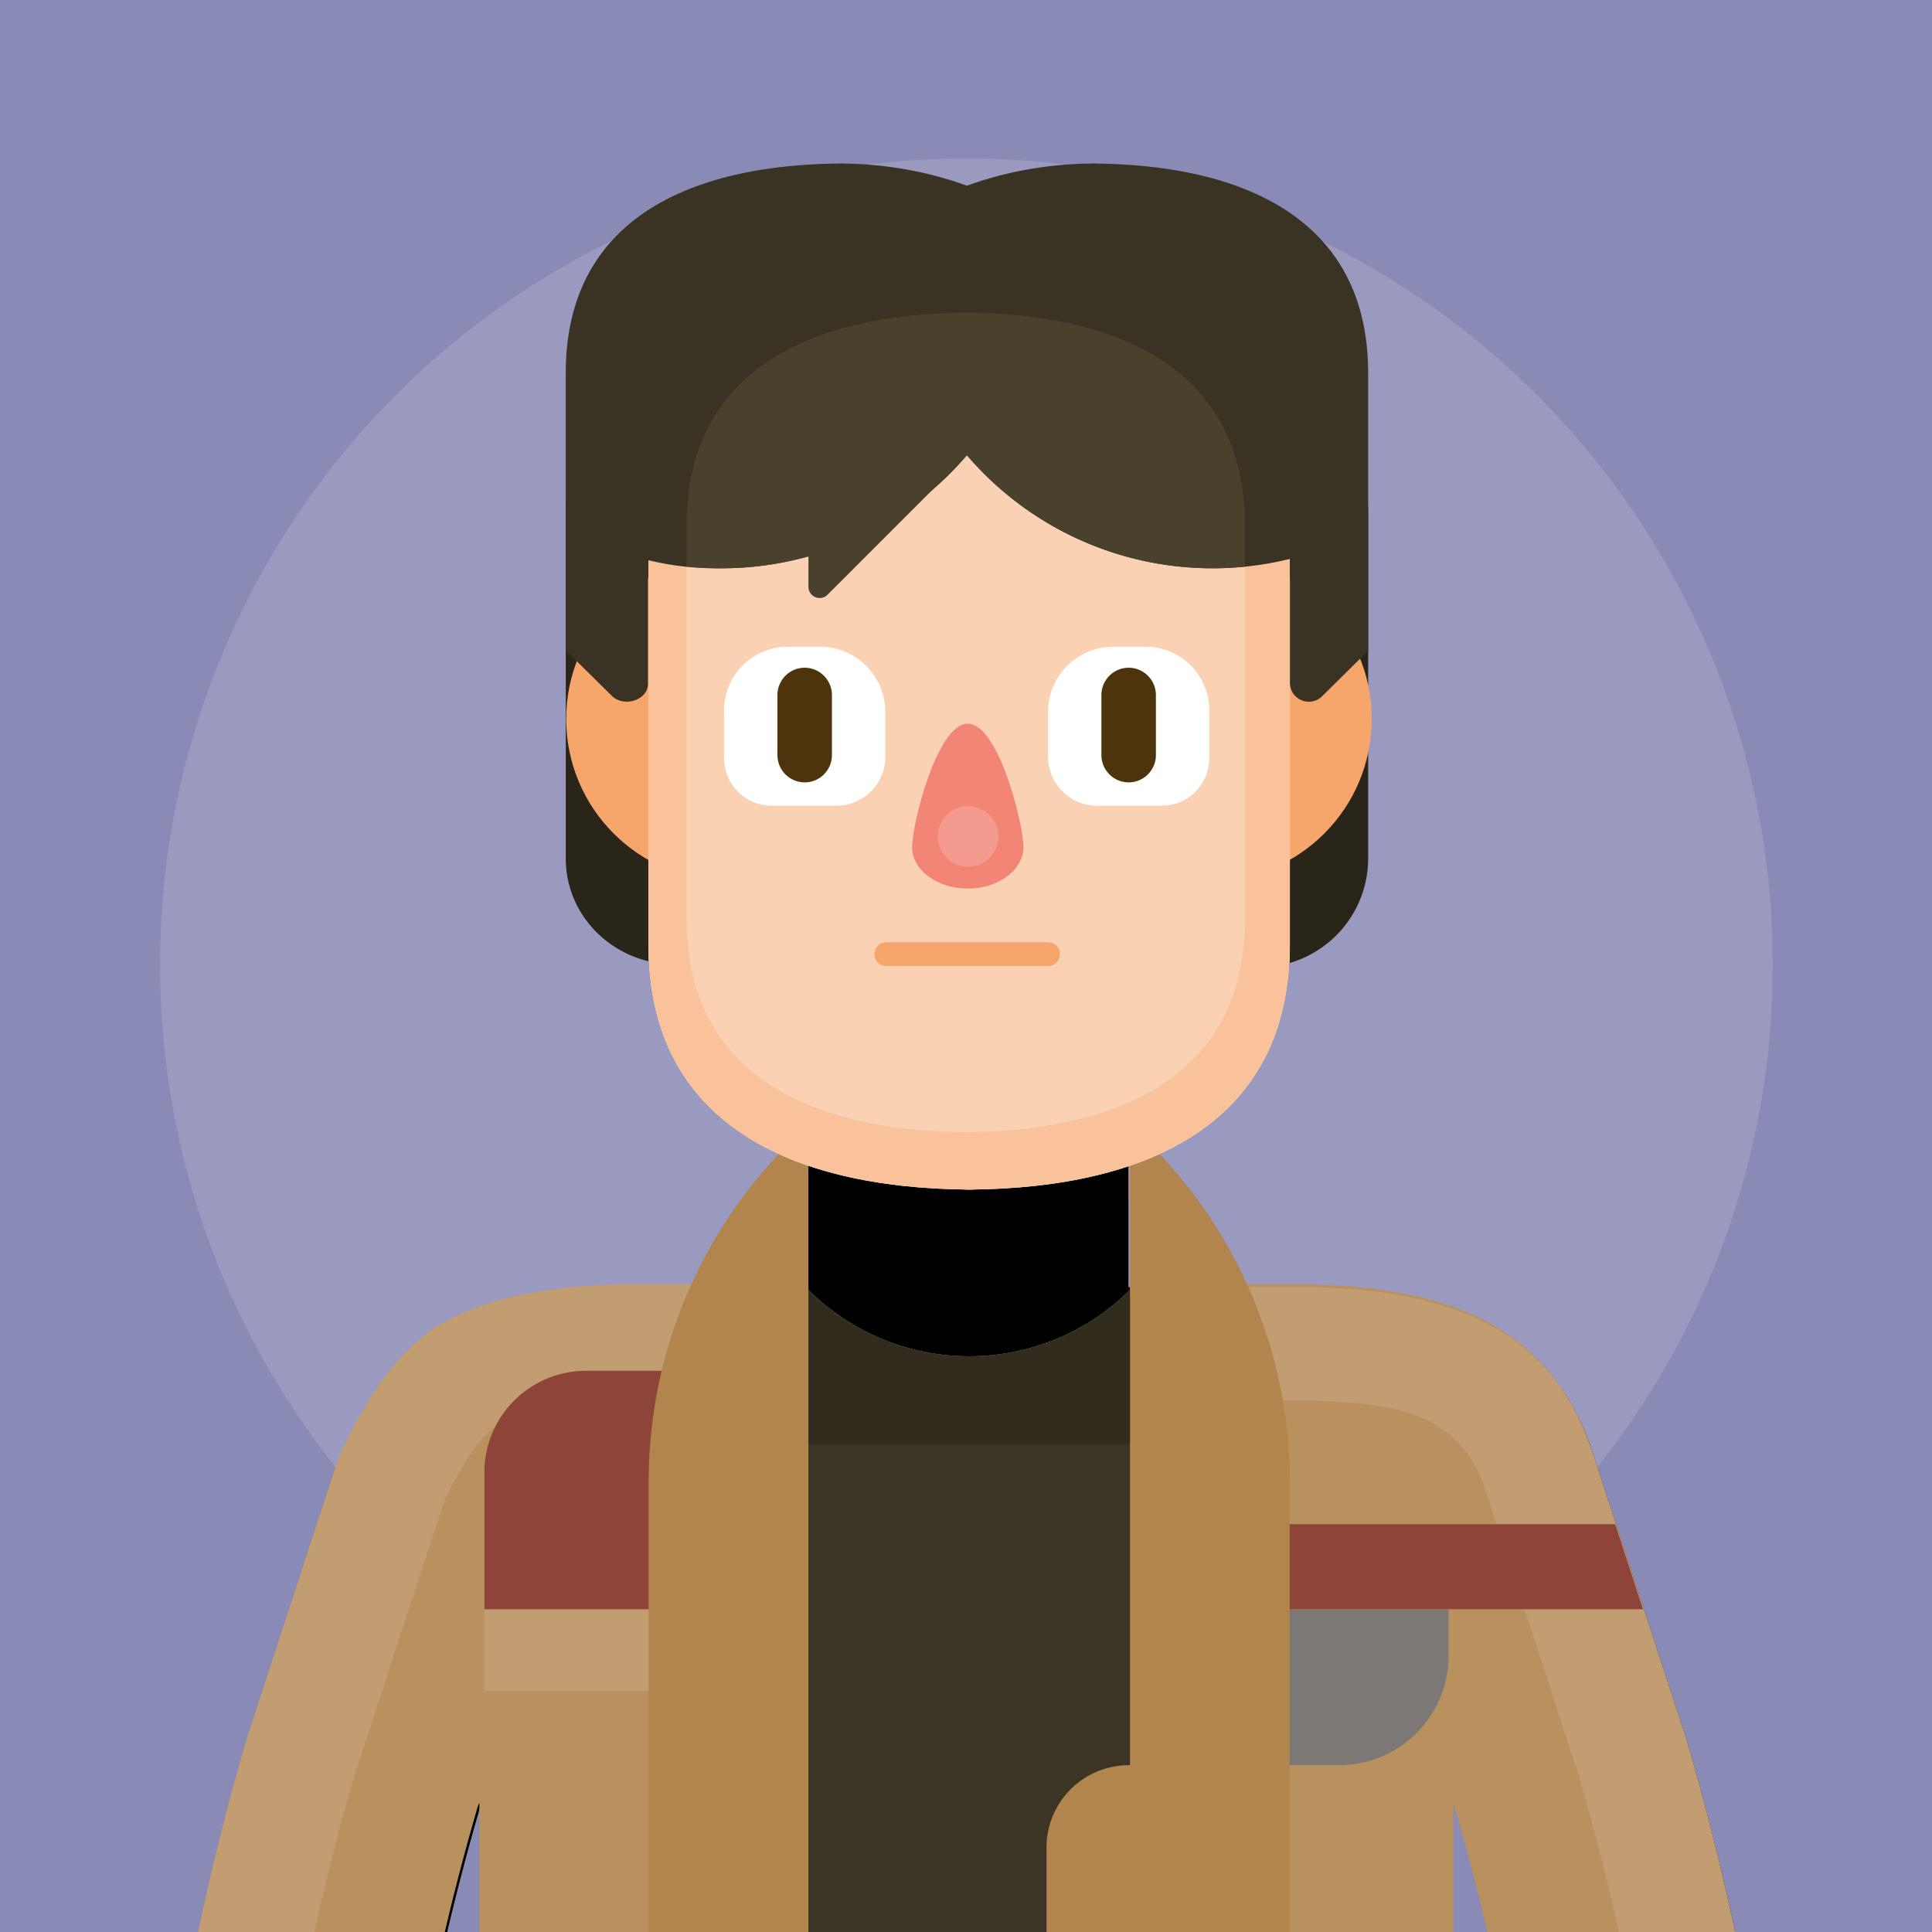 <svg xmlns="http://www.w3.org/2000/svg" id="swac-preview" viewBox="0 0 512 512" height="430px" width="430px" style="opacity: 1;">
	<g id="swac-helmet-dummy">
	</g>
	<g id="swac-background">
		<g class="swac-base">
			<rect class="col-obj" width="512" height="512" style="fill: rgb(138, 138, 182);">
			</rect>
			<circle class="light-obj" cx="256.118" cy="255.7" r="213.7" style="fill: rgb(154, 154, 192);">
			</circle>
		</g>
	</g>
	<g id="swac-helmet-rear">
		<g class="element-rear">
		</g>
	</g>
	<g id="swac-hair-rear">
		<g class="element-rear">
			<path class="shadow-obj" d="M338.3,107.062l-162.855-.249c-14.666,1.306-25.507,13.683-25.507,28.768V227.47q0,.729.036,1.449c.743,15.033,13.615,26.62,28.666,26.62H341.689l.067-.333a28.892,28.892,0,0,0,20.825-27.736V135.581A28.893,28.893,0,0,0,338.3,107.062Z" style="fill: rgb(42, 37, 25);">
			</path>
		</g>
	</g>
	<g id="swac-bodies">
		<g id="swac-body">
			<path class="col-obj" d="M447.071,461.375l-24.456-74.756c-9.7-31.778-34.185-44.112-72.059-45.412-1.383-.076-2.776-.122-4.179-.122H299.07V250.72H213.675v90.364H166.621c-.866,0-1.727.022-2.586.054-.532.019-1.064.039-1.593.069-18.725.643-34.169,3.989-46.18,11.041-10.095,6.776-18.051,17.5-25.88,34.371L65.927,461.375c-4.94,16.9-9.158,33.744-12.766,50.625h65.378q3.836-16.312,8.564-32.553a3.963,3.963,0,0,1,7.736.8L137.162,512H375.836l2.324-31.753a3.963,3.963,0,0,1,7.736-.8Q390.642,495.7,394.46,512h65.378C456.229,495.119,452.011,478.277,447.071,461.375Z" style="fill: rgb(249, 194, 155);">
			</path>
			<path class="light-obj" d="M362.6,476.193V383.568H149.676v92.3A64.891,64.891,0,0,0,160.6,512h191.65a64.852,64.852,0,0,0,10.814-32.306A13.642,13.642,0,0,1,362.6,476.193Z" style="fill: rgb(250, 209, 179);">
			</path>
			<path class="shadow-obj" d="M213.675,317.467c11.192,6.688,26.118,9.6,42.565,9.763-.213,0-.423.016-.636.016h2.059c-.214,0-.423-.014-.636-.016,16.229-.156,30.976-3,42.118-9.5V250.72H213.675Z" style="fill: rgb(248, 179, 131);">
			</path>
		</g>
		<g id="swac-clothes">
			<g class="swac-base">
				<path class="element-dummy" d="M447.071,461.375l-24.456-74.756c-9.7-31.778-34.185-44.112-72.059-45.412-1.383-.076-2.776-.122-4.179-.122H299.07V309.045c25.574-8.576,42.761-26.715,42.761-58.5V129.755c0-47.068-37.651-64.244-84.475-64.7.284,0,.566-.022.853-.022h-2.761c.286,0,.568.019.852.022-46.824.452-84.474,17.629-84.474,64.7V250.542c0,31.41,16.779,49.494,41.85,58.193v32.349H166.621c-.866,0-1.727.022-2.586.054-.532.019-1.064.039-1.593.069-18.725.643-34.169,3.989-46.18,11.041-10.095,6.776-18.051,17.5-25.88,34.371L65.927,461.375c-4.94,16.9-9.158,33.744-12.766,50.625h65.378q3.836-16.312,8.564-32.553a3.963,3.963,0,0,1,7.736.8L137.162,512H375.836l2.324-31.753a3.963,3.963,0,0,1,7.736-.8Q390.642,495.7,394.46,512h65.378C456.229,495.119,452.011,478.277,447.071,461.375Z" data-default-color="#b9915f">
				</path>
				<path class="col-obj" d="M446.595,460.619,422.14,385.863c-6.269-20.531-18.716-32.937-36.95-39.5h0q-3.69-1.329-7.7-2.343l-.24-.061q-3.93-.988-8.158-1.693c-.162-.027-.327-.052-.49-.079q-1.87-.3-3.8-.556c-.184-.024-.366-.05-.551-.074q-2.11-.266-4.285-.474c-.206-.02-.418-.035-.625-.054q-1.829-.165-3.706-.289c-.376-.025-.752-.05-1.131-.073-1.458-.087-2.93-.162-4.43-.214-1.383-.076-2.775-.122-4.178-.122H299.461v1.487a60.382,60.382,0,0,1-85.156.076l-.074-.074v-1.49H166.149c-.87,0-1.731.022-2.589.053-.532.019-1.064.039-1.593.069-1.489.051-2.95.126-4.4.212-.377.022-.751.047-1.125.072q-1.887.125-3.727.29c-.188.017-.38.031-.567.048q-2.166.2-4.262.47c-.192.024-.381.051-.572.076q-1.934.252-3.81.556l-.411.065q-4.244.7-8.185,1.69l-.168.042q-4.006,1.01-7.7,2.328l-.006,0h0a66.126,66.126,0,0,0-11.251,5.19c-10.094,6.776-18.051,17.5-25.88,34.371L65.451,460.619C60.428,477.8,56.147,494.887,52.5,512h65.378q3.908-16.673,8.749-33.308a4.224,4.224,0,0,1,.411-.912V512H385.191V478.12a4.344,4.344,0,0,1,.23.571q4.855,16.628,8.736,33.308h65.365C455.88,494.856,451.607,477.768,446.595,460.619Z" style="fill: #b9915f">
				</path>
				<path class="light-obj" d="M447.071,461.375l-24.456-74.756c-9.7-31.778-34.185-44.112-72.059-45.412-1.383-.076-2.776-.122-4.18-.122H330.943v28.625l-1.46,1.464h16.893c.764,0,1.589.025,2.52.076l.626.028c19.678.676,37.872,3.029,44.316,24.128l24.484,74.865Q424.4,491.13,429.037,512h30.8C456.227,495.109,452.01,478.272,447.071,461.375Z" style="fill: rgb(193, 157, 113);">
				</path>
				<path class="grey_obj" d="M354.858,467.79H316.445V426.529H383.9v12.218A29.043,29.043,0,0,1,354.858,467.79Z" style="fill: #7c7876">
				</path>
				<polygon class="red_obj" points="428.051 403.932 329.642 403.932 329.642 426.46 435.421 426.46 428.051 403.932" style="fill: #8e4438">
				</polygon>
				<rect class="light-obj" x="128.362" y="423.919" width="77.709" height="24.205" style="fill: rgb(193, 157, 113);">
				</rect>
				<path class="light-obj" d="M117.74,397.742c6.221-13.026,10.821-17.743,13.917-20.013,7-3.811,17.468-5.981,31.153-6.45l.637-.029c.338-.019.683-.03,1.014-.042.5-.018.994-.034,1.5-.034h16.654l-1.475-1.464,18.127-29.38H166.149c-.87,0-1.731.022-2.589.053-.532.019-1.064.039-1.593.069-1.489.051-2.95.126-4.4.212-.377.022-.751.047-1.125.072q-1.887.125-3.727.29c-.188.017-.38.031-.567.048q-2.166.2-4.262.47c-.192.024-.381.051-.572.076q-1.934.252-3.81.556l-.411.065q-4.244.7-8.185,1.69l-.168.042q-4.006,1.01-7.7,2.328l-.006,0h0a66.126,66.126,0,0,0-11.251,5.19c-10.094,6.776-18.051,17.5-25.88,34.371L65.451,460.619C60.428,477.8,56.147,494.887,52.5,512H83.3q4.663-20.9,10.714-41.729Z" style="fill: rgb(193, 157, 113);">
				</path>
				<path class="red_obj" d="M155.31,363.274h50.761a0,0,0,0,1,0,0V426.46a0,0,0,0,1,0,0H128.362a0,0,0,0,1,0,0V390.222A26.948,26.948,0,0,1,155.31,363.274Z" style="fill: #8e4438">
				</path>
				<path class="black_obj" d="M308.508,340.328h-8.963v1.408a60.384,60.384,0,0,1-85.239.155l-.156-.155v-1.408H192.792V512h141.76V369.709l-25.96-29.38Z" style="fill: #312c1d">
				</path>
				<rect class="black_obj" x="192.792" y="382.812" width="141.76" height="129.188" style="fill: #3c3525">
				</rect>
				<path class="shadow-obj" d="M171.908,392.564V512h42.323V297.95l-5.121,5.1A126.3,126.3,0,0,0,171.908,392.564Z" style="fill: rgb(177, 133, 77);">
				</path>
				<path class="shadow-obj" d="M304.581,303.046l-5.12-5.1V467.79h-.295a21.834,21.834,0,0,0-21.835,21.835V512h64.453V392.564A126.3,126.3,0,0,0,304.581,303.046Z" style="fill: rgb(177, 133, 77);">
				</path>
			</g>
		</g>
	</g>
	<g id="swac-faces">
		<g id="swac-ears">
			<g class="swac-base">
				<g class="ears-right">
					<circle class="shadow-obj-2x" cx="320.577" cy="190.528" r="42.948" style="fill: rgb(246, 165, 107);">
					</circle>
				</g>
				<g class="ears-left">
					<circle class="shadow-obj-2x" cx="192.998" cy="190.528" r="42.949" style="fill: rgb(246, 165, 107);">
					</circle>
				</g>
				<path class="element-dummy" d="M257.355,65.059c.284,0,.567-.022.853-.022h-2.761c.286,0,.568.019.852.022-46.824.452-84.474,17.629-84.474,64.7V250.542c0,47.068,37.65,64.244,84.474,64.7-.285,0-.567.022-.852.022h2.761c-.287,0-.569-.019-.853-.022,46.824-.453,84.475-17.629,84.475-64.7V129.755C341.83,82.688,304.179,65.512,257.355,65.059Z" style="fill: #fff">
				</path>
			</g>
		</g>
		<g id="swac-face">
			<g class="swac-base">
				<path class="col-obj" d="M257.355,65.059c.284,0,.567-.022.853-.022h-2.761c.286,0,.568.019.852.022-46.824.452-84.474,17.629-84.474,64.7V250.542c0,47.068,37.65,64.244,84.474,64.7-.285,0-.567.022-.852.022h2.761c-.287,0-.569-.019-.853-.022,46.824-.453,84.475-17.629,84.475-64.7V129.755C341.83,82.688,304.179,65.512,257.355,65.059Z" style="fill: rgb(249, 194, 155);">
				</path>
				<path class="light-obj" d="M256.4,82.937c.249,0,.494-.019.742-.019h-2.4c.245,0,.489.016.738.019-40.75.394-73.515,15.341-73.515,56.3V243.729c0,40.961,32.765,55.908,73.515,56.3-.249,0-.494.019-.738.019h2.4c-.248,0-.492-.016-.742-.019,40.749-.394,73.517-15.341,73.517-56.3V139.239C329.913,98.278,297.145,83.331,256.4,82.937Z" style="fill: rgb(250, 209, 179);">
				</path>
			</g>
		</g>
		<g id="swac-mouth">
			<g class="swac-base">
				<path class="shadow-obj-2x" d="M277.736,249.7H234.887a3.159,3.159,0,1,0,0,6.319h42.849a3.159,3.159,0,1,0,0-6.319Z" style="fill: rgb(246, 165, 107);">
				</path>
			</g>
		</g>
		<g id="swac-facialhair">
		</g>
		<g id="swac-nose">
			<g class="swac-base">
				<path class="shadow-obj-2x" d="M271.225,224.469c0,6.085-6.6,11.017-14.752,11.017s-14.752-4.932-14.752-11.017,6.6-32.691,14.752-32.691S271.225,218.385,271.225,224.469Z" style="fill: rgb(243, 133, 118);">
				</path>
				<circle class="shadow-obj" cx="256.556" cy="221.66" r="8.028" style="fill: rgb(245, 154, 142);">
				</circle>
			</g>
		</g>
		<g id="swac-eyes">
			<g id="swac-eye">
				<g class="swac-base">
					<g class="eye-left">
						<path class="white-obj" d="M204.824,171.388h17.2a12.582,12.582,0,0,1,12.582,12.582v12.669a16.873,16.873,0,0,1-16.873,16.873h-8.56a17.292,17.292,0,0,1-17.292-17.292v-11.9A12.938,12.938,0,0,1,204.824,171.388Z" transform="translate(426.498 384.9) rotate(180)" style="fill: #fff">
						</path>
						<path class="col-obj" d="M213.249,207.342h0a7.242,7.242,0,0,0,7.221-7.221V184.175a7.242,7.242,0,0,0-7.221-7.221h0a7.243,7.243,0,0,0-7.221,7.221V200.12A7.243,7.243,0,0,0,213.249,207.342Z" style="fill: rgb(78, 52, 12);">
						</path>
					</g>
					<g class="eye-right">
						<path class="white-obj" d="M295.037,171.388H303.6a16.874,16.874,0,0,1,16.874,16.874V200.93a12.583,12.583,0,0,1-12.583,12.583h-17.2a12.938,12.938,0,0,1-12.938-12.938v-11.9A17.291,17.291,0,0,1,295.037,171.388Z" style="fill: #fff">
						</path>
						<path class="col-obj" d="M299.108,207.342h0a7.243,7.243,0,0,1-7.221-7.221V184.175a7.243,7.243,0,0,1,7.221-7.221h0a7.243,7.243,0,0,1,7.221,7.221V200.12A7.243,7.243,0,0,1,299.108,207.342Z" style="fill: rgb(78, 52, 12);">
						</path>
					</g>
				</g>
			</g>
		</g>
		<g id="swac-hair-front">
			<g class="element-front">
				<path class="col-obj" d="M290.068,43.342c.245,0,.486-.019.732-.019h-2.37c.246,0,.487.016.732.019a101.555,101.555,0,0,0-19.248,2.026l-.249.05q-2.069.427-4.1.939c-.205.051-.412.1-.616.152q-1.842.479-3.646,1.032c-.276.084-.557.159-.832.245-1.423.449-2.832.923-4.216,1.438-1.384-.514-2.792-.989-4.216-1.438-.275-.086-.555-.162-.831-.245q-1.806-.55-3.647-1.032c-.2-.053-.41-.1-.615-.152q-2.029-.513-4.1-.939l-.25-.05a101.552,101.552,0,0,0-19.247-2.026c.245,0,.487-.019.732-.019h-2.37c.246,0,.487.016.732.019-40.193.388-72.514,15.132-72.514,55.536v73.464l12.217,12.068c3.158,3.119,9.577,1.2,9.577-3.234V148.439a77.125,77.125,0,0,0,19.446,2.161,85.538,85.538,0,0,0,65.084-29.951,85.744,85.744,0,0,0,85.595,27.468v32.851a5,5,0,0,0,8.512,3.556l12.217-12.068V98.878C362.582,58.475,330.261,43.731,290.068,43.342Z" style="fill: rgb(58, 51, 35);">
				</path>
				<path class="light-obj" d="M256.4,82.887c.248,0,.493-.019.741-.019h-2.4c.249,0,.494.017.742.019-40.749.394-73.515,15.341-73.515,56.3V150.1a86.512,86.512,0,0,0,9.209.5,85.7,85.7,0,0,0,23.069-3.148v8.057a2.964,2.964,0,0,0,5.06,2.1l36.955-36.955A85.537,85.537,0,0,0,321.343,150.6q4.339,0,8.569-.427V139.19C329.912,98.229,297.146,83.281,256.4,82.887Z" style="fill: rgb(74, 65, 45);">
				</path>
			</g>
		</g>
		<g id="swac-helmet-front">
			<g class="element-front">
			</g>
		</g>
		<g id="swac-glasses">
		</g>
	</g>
	<g id="swac-weapon">
	</g>
	<defs id="defs">
		<defs class="fragmentclippath">
			<clipPath class="clippath-face" id="clippath-face" data-clip="face">
				<path class="col-obj" d="M257.355,65.059c.284,0,.567-.022.853-.022h-2.761c.286,0,.568.019.852.022-46.824.452-84.474,17.629-84.474,64.7V250.542c0,47.068,37.65,64.244,84.474,64.7-.285,0-.567.022-.852.022h2.761c-.287,0-.569-.019-.853-.022,46.824-.453,84.475-17.629,84.475-64.7V129.755C341.83,82.688,304.179,65.512,257.355,65.059Z" style="fill: #f9b382">
				</path>
				<path class="light-obj" d="M256.4,82.937c.249,0,.494-.019.742-.019h-2.4c.245,0,.489.016.738.019-40.75.394-73.515,15.341-73.515,56.3V243.729c0,40.961,32.765,55.908,73.515,56.3-.249,0-.494.019-.738.019h2.4c-.248,0-.492-.016-.742-.019,40.749-.394,73.517-15.341,73.517-56.3V139.239C329.913,98.278,297.145,83.331,256.4,82.937Z" style="fill: #fcc39d">
				</path>
			</clipPath>
		</defs>
	</defs>
	<desc>
		Created with Snap
	</desc>
</svg>

